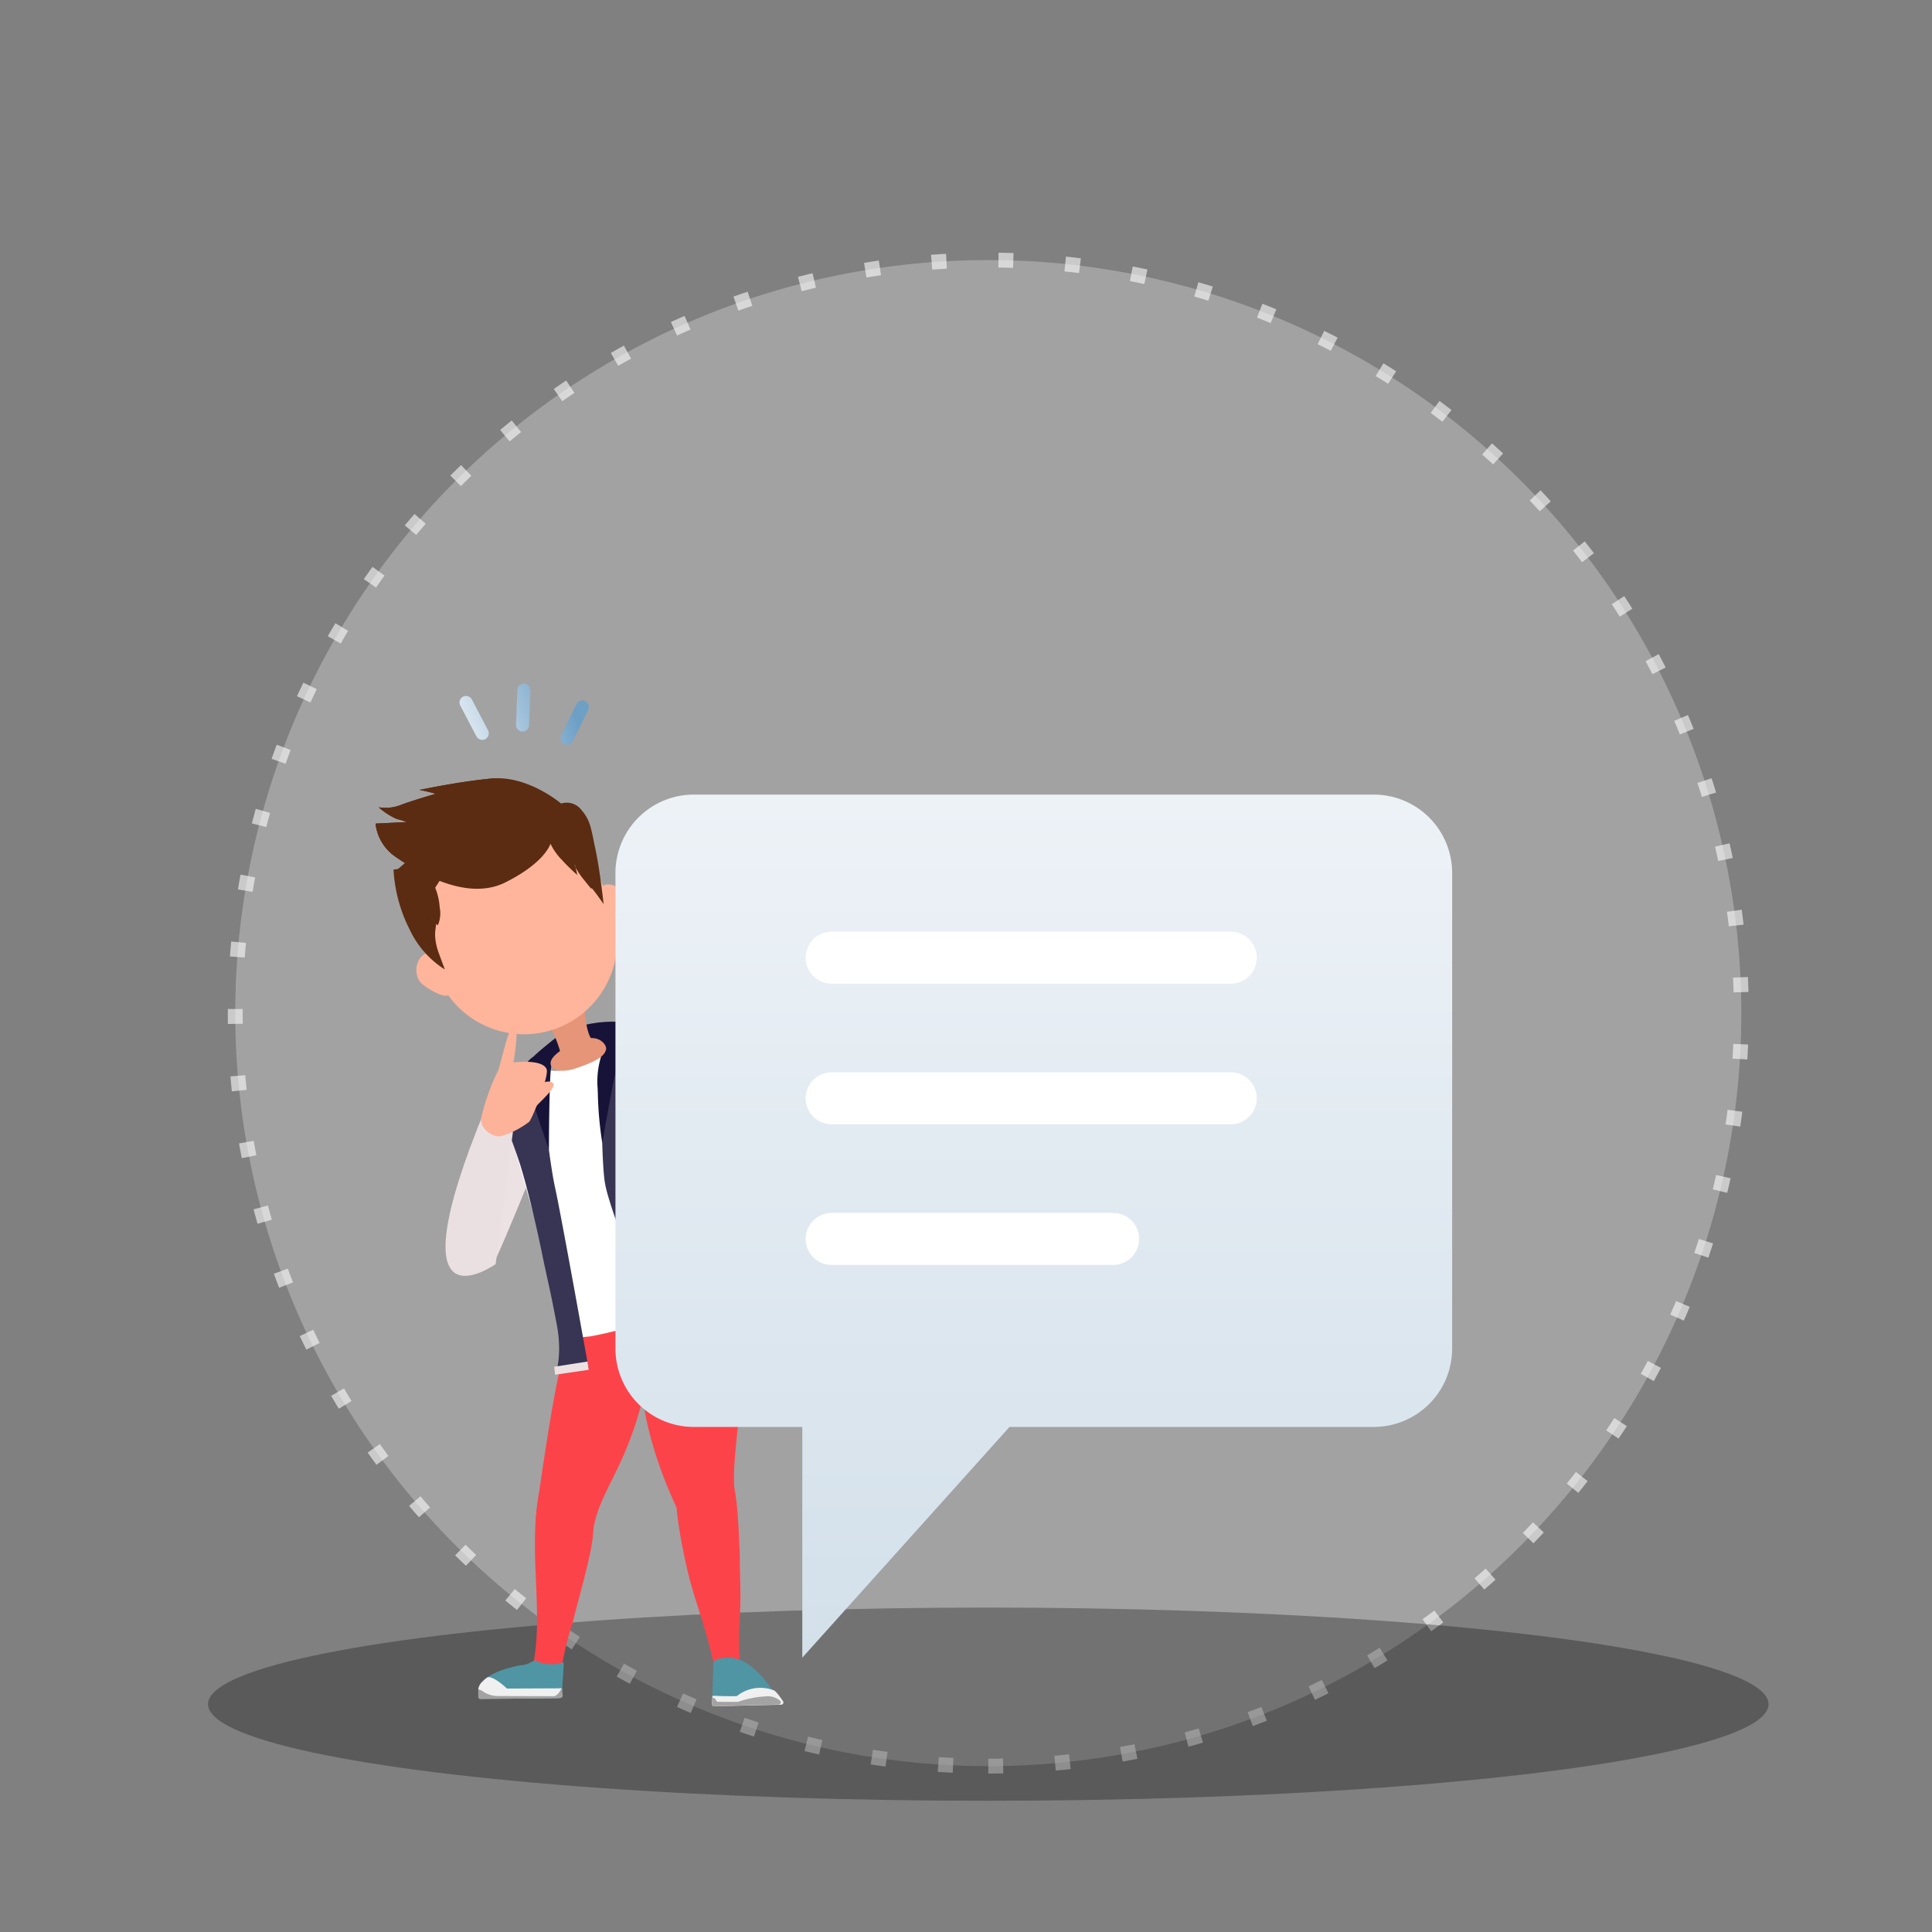 <svg xmlns="http://www.w3.org/2000/svg" xmlns:xlink="http://www.w3.org/1999/xlink" width="260" height="260" viewBox="0 0 260 260">
  <rect x="0" y="0" width="260" height="260" fill="#808080" stroke="none"/>
  <defs>
    <linearGradient id="linear-gradient" x1="0.27" y1="0.991" x2="0.696" y2="0.279" gradientUnits="objectBoundingBox">
      <stop offset="0" stop-color="#edf2f7"/>
      <stop offset="1" stop-color="#6ea0c6"/>
    </linearGradient>
    <linearGradient id="linear-gradient-8" x1="0.5" x2="0.5" y2="1" gradientUnits="objectBoundingBox">
      <stop offset="0" stop-color="#edf2f7"/>
      <stop offset="1" stop-color="#d3e0ea"/>
    </linearGradient>
    <clipPath id="clip-path">
      <rect id="Rectangle_4762" data-name="Rectangle 4762" width="16" height="13" transform="translate(19.223 82.122) rotate(-63.045)" stroke="rgba(0,0,0,0)" stroke-linecap="round" stroke-width="1" fill="url(#linear-gradient)"/>
    </clipPath>
    <clipPath id="clip-path-2">
      <path id="Path_86414" data-name="Path 86414" d="M28.183,80.189,25.655,76.25a.873.873,0,0,1,.255-1.209l.011-.008a.9.9,0,0,1,1.227.279l2.529,3.939a.875.875,0,0,1-.256,1.209l-.012.008A.9.9,0,0,1,28.183,80.189Z" stroke="rgba(0,0,0,0)" stroke-linecap="round" stroke-width="1" fill="url(#linear-gradient)"/>
    </clipPath>
    <clipPath id="clip-path-3">
      <rect id="Rectangle_4759" data-name="Rectangle 4759" width="15.771" height="12.787" transform="translate(19.413 82.22) rotate(-63.045)" stroke="rgba(0,0,0,0)" stroke-linecap="round" stroke-width="1" fill="url(#linear-gradient)"/>
    </clipPath>
    <clipPath id="clip-path-4">
      <path id="Path_86415" data-name="Path 86415" d="M33.981,77.882l-.71-4.624a.873.873,0,0,1,.723-1l.013,0a.9.9,0,0,1,1.008.753l.709,4.624a.875.875,0,0,1-.723,1l-.013,0A.9.9,0,0,1,33.981,77.882Z" stroke="rgba(0,0,0,0)" stroke-linecap="round" stroke-width="1" fill="url(#linear-gradient)"/>
    </clipPath>
    <clipPath id="clip-path-5">
      <rect id="Rectangle_4760" data-name="Rectangle 4760" width="15.771" height="12.787" transform="translate(19.413 82.219) rotate(-63.045)" stroke="rgba(0,0,0,0)" stroke-linecap="round" stroke-width="1" fill="url(#linear-gradient)"/>
    </clipPath>
    <clipPath id="clip-path-6">
      <path id="Path_86416" data-name="Path 86416" d="M24.724,84.531l-4.159-2.148a.874.874,0,0,1-.383-1.175l.006-.013a.9.9,0,0,1,1.2-.374l4.159,2.148a.874.874,0,0,1,.384,1.175l-.007.013A.9.9,0,0,1,24.724,84.531Z" stroke="rgba(0,0,0,0)" stroke-linecap="round" stroke-width="1" fill="url(#linear-gradient)"/>
    </clipPath>
  </defs>
  <g id="_7" data-name="7" transform="translate(-184 -986)">
    <g id="Group_24628" data-name="Group 24628">
      <g id="Group_24585" data-name="Group 24585" transform="translate(-904 -595.66)">
        <g id="Group_22392" data-name="Group 22392" transform="translate(507 1014)">
          <g id="Group_24618" data-name="Group 24618" transform="translate(612.66 602.66)">
            <path id="Path_47026" data-name="Path 47026" d="M101.34,202.68A101.34,101.34,0,1,0,0,101.34,101.34,101.34,0,0,0,101.34,202.68Z" fill="rgba(255,255,255,0.27)" stroke="rgba(255,255,255,0.58)" stroke-width="2" stroke-dasharray="2 7"/>
          </g>
          <ellipse id="Ellipse_2760" data-name="Ellipse 2760" cx="105" cy="13" rx="105" ry="13" transform="translate(609 784)" opacity="0.3"/>
          <g id="Group_24586" data-name="Group 24586" transform="translate(604.5 594.66)">
            <g id="Group_22742" data-name="Group 22742">
              <g id="Group_22739" data-name="Group 22739">
                <g id="Mask_Group_11735" data-name="Mask Group 11735">
                  <g id="Group_24356" data-name="Group 24356">
                    <g id="Group_23663" data-name="Group 23663">
                      <g id="Group_23417" data-name="Group 23417">
                        <g id="Group_19887" data-name="Group 19887">
                          <g id="Group_19844" data-name="Group 19844">
                            <g id="Group_19842" data-name="Group 19842">
                              <g id="Group_19822" data-name="Group 19822">
                                <g id="Group_19819" data-name="Group 19819">
                                  <g id="Group_19281" data-name="Group 19281">
                                    <g id="Group_19277" data-name="Group 19277">
                                      <g id="Group_19279" data-name="Group 19279">
                                        <g id="Group_19276" data-name="Group 19276">
                                          <g id="Group_19265" data-name="Group 19265">
                                            <g id="Group_19261" data-name="Group 19261">
                                              <g id="Group_19259" data-name="Group 19259">
                                                <path id="Path_50162" data-name="Path 50162" d="M56.186,178.16c.8,1.352-1.963,10.284-2.634,13.3a35.333,35.333,0,0,0-1.154,4.281c-.259,1.072.077-.14-.283,1.358a4.917,4.917,0,0,1-2.172.47,3.06,3.06,0,0,1-1.619-.938c1.318-7.256-.855-15.42.852-23.4C51.607,172.491,55.261,176.6,56.186,178.16Z" fill="#fd434a"/>
                                                <g id="Group_19258" data-name="Group 19258">
                                                  <path id="Path_50190" data-name="Path 50190" d="M53.418,150.234l-1.4,6.389s1.5-.256,7.654,1.812c2.549.856,4.361,1.888,5.374,2.266a3.205,3.205,0,0,0,.807,0c6.041-5,9.523-2.266,9.523-2.266s1.362-6.3.557-10.09c-5.309,1.293-8.19,3.777-11.539,3.916C57.363,152.554,53.418,150.234,53.418,150.234Z" fill="#fd434a"/>
                                                  <path id="Path_50164" data-name="Path 50164" d="M52.317,155.717c-.757,1.564-2.4,12-3.2,17.7s-.56,4.576,0,5.116c1.621,1.565,7.275,3,7.269,0,.662-3.671,3.029-6.886,4.7-11.307a43.285,43.285,0,0,0,1.833-5.74c.074-.389.82-2.47.941-2.986.158-.674-.89,1.5-.851.743C63.1,157.482,52.317,155.717,52.317,155.717Z" fill="#fd434a"/>
                                                  <path id="Path_50181" data-name="Path 50181" d="M76.078,150.979a11.692,11.692,0,0,1,.423,3.633c-.048.487-.032-.483,0,.541.128,4.108-1.078,11.74-1.213,15.967-.1,3.121.582,8.38,0,8.86-1.689,1.388-6.182-.786-7.147-2.829-1.661-3.513-5.507-11.726-5.484-20.867C62.661,154.508,76.078,150.979,76.078,150.979Z" fill="#fd434a"/>
                                                  <path id="Path_50183" data-name="Path 50183" d="M67.521,170.968c-.4,3.437.284,7.936,1.338,12.687s2.126,6.566,3.686,13.173c.737.265,3.624.293,3.5-.668a30.9,30.9,0,0,1,0-5.136c.195-3.555.045-4.574,0-9.233-.118-1.8-.22-7.994-1.113-9.783C72.515,171.061,67.922,167.53,67.521,170.968Z" fill="#fd434a"/>
                                                </g>
                                              </g>
                                            </g>
                                          </g>
                                        </g>
                                      </g>
                                    </g>
                                  </g>
                                </g>
                              </g>
                            </g>
                          </g>
                          <path id="Path_52606" data-name="Path 52606" d="M53.88,148.657a33.571,33.571,0,0,0,11.931,1.231,41.027,41.027,0,0,0,10.669-2.057c.013.124.071.772.067,1.372,0,.463,0,1.28,0,1.28a38.68,38.68,0,0,1-10.736,1.706A61.955,61.955,0,0,1,53.525,150.9,14.427,14.427,0,0,0,53.88,148.657Z" fill="#1c1c1c"/>
                        </g>
                      </g>
                    </g>
                    <g id="Path_53456" data-name="Path 53456">
                      <path id="Path_86439" data-name="Path 86439" d="M64.535,149.852l-4.281-.088-.312,2.96,4.417.116Z" fill="none"/>
                      <path id="Path_86440" data-name="Path 86440" d="M63.907,150.433l-3.12-.064-.188,1.779,3.2.084.106-1.8m.628-.581-.176,2.988-4.417-.116.312-2.96Z" fill="#ece2e3"/>
                    </g>
                    <rect id="Rectangle_5371" data-name="Rectangle 5371" width="3.756" height="1.384" rx="0.395" transform="translate(54.475 152.832) rotate(-83)" fill="#fd434a"/>
                    <rect id="Rectangle_5440" data-name="Rectangle 5440" width="1.384" height="3.756" rx="0.395" transform="translate(67.722 149.667) rotate(-7)" fill="#fd434a"/>
                    <rect id="Rectangle_5441" data-name="Rectangle 5441" width="1.384" height="3.756" rx="0.395" transform="translate(73.455 148.481) rotate(-7)" fill="#fd434a"/>
                  </g>
                  <g id="Group_24357" data-name="Group 24357">
                    <g id="Group_23674" data-name="Group 23674">
                      <path id="Path_52267" data-name="Path 52267" d="M52.2,196.719a3.7,3.7,0,0,1-1.811.216,2.9,2.9,0,0,1-1.743-.487c-.606.019-.8.567-2.128.661a.45.45,0,0,0-.051.007c-4.4.887-5.181,2.3-5.391,2.715a3.378,3.378,0,0,0-.2.522v.849a.381.381,0,0,0,.381.382h0l10.467-.073a.382.382,0,0,0,.379-.384v-.016s.233-3.613.259-4.076S52.2,196.719,52.2,196.719Z" fill="#5095a4"/>
                      <path id="Path_52268" data-name="Path 52268" d="M52.1,200.205l-7.378.033s-1.581-1.54-2.5-1.54c-.124,0-.385.193-.771.578a1.748,1.748,0,0,0-.576.962c0,.381,0,.574-.006,1.045a.3.3,0,0,0,.292.3h.006l10.518-.07a.421.421,0,0,0,.419-.424v-.885Z" fill="#f0f0f0"/>
                      <path id="Path_52269" data-name="Path 52269" d="M52.129,200.127a4.443,4.443,0,0,1-.411.655,1.315,1.315,0,0,1-.613.486l-7.54-.024a3.713,3.713,0,0,1-1.874-.49,2.681,2.681,0,0,0-.831-.433l.015,1.061a.286.286,0,0,0,.291.282h0l10.754-.155a.312.312,0,0,0,.306-.312Z" fill="#a3a3a3"/>
                    </g>
                    <g id="Group_23675" data-name="Group 23675">
                      <path id="Path_52263" data-name="Path 52263" d="M81.266,201.777c-.843-1.483-3.51-5.689-6.665-5.7l-.051,0c-2.34.035-2.058.915-2.058.915l-.133,4.441-.023.748a.353.353,0,0,0,.343.364h.02l8.268-.239a.353.353,0,0,0,.344-.362.341.341,0,0,0-.046-.165" fill="#5095a4"/>
                      <path id="Path_52265" data-name="Path 52265" d="M80.6,200.463a5.033,5.033,0,0,0-4.865.736.36.36,0,0,1-.188.059c-.586.019-1.951,0-2.429-.026a4.929,4.929,0,0,0-.749,0l-.067,1.079a.315.315,0,0,0,.319.317h.028l8.953-.216a.32.32,0,0,0,.33-.309.269.269,0,0,0-.047-.146c-.372-.552-1-1.434-1.285-1.495" fill="#f0f0f0"/>
                      <path id="Path_52266" data-name="Path 52266" d="M81.507,201.9a.3.3,0,0,1-.048.423.3.3,0,0,1-.18.065l-5.474.149-3.192.087a.3.3,0,0,1-.308-.292v-.026l.054-.88s-.065-.047.238.109a.561.561,0,0,1,.279.309.3.3,0,0,0,.281.186h2.6a.291.291,0,0,0,.092-.015,13.7,13.7,0,0,1,3.706-.73,2.586,2.586,0,0,1,1.952.615" fill="#a3a3a3"/>
                    </g>
                  </g>
                  <g id="Group_23821" data-name="Group 23821">
                    <g id="Group_23820" data-name="Group 23820">
                      <g id="Group_23819" data-name="Group 23819">
                        <g id="Group_23817" data-name="Group 23817">
                          <g id="Group_23813" data-name="Group 23813">
                            <g id="Group_23809" data-name="Group 23809">
                              <path id="Path_54079" data-name="Path 54079" d="M58.489,129.859a.517.517,0,0,1-.385.6c-.237.017-.447-.224-.472-.54a.516.516,0,0,1,.386-.6c.237-.018.447.223.471.539" fill="#fff"/>
                            </g>
                            <g id="Group_23810" data-name="Group 23810">
                              <path id="Path_54080" data-name="Path 54080" d="M60.413,135.473a.518.518,0,0,1-.385.6c-.237.017-.447-.224-.472-.54a.516.516,0,0,1,.386-.6c.237-.018.447.223.471.539" fill="#fff"/>
                            </g>
                            <g id="Group_23811" data-name="Group 23811">
                              <path id="Path_54081" data-name="Path 54081" d="M61.9,141.013a.518.518,0,0,1-.386.6c-.236.018-.447-.224-.472-.539a.517.517,0,0,1,.386-.6c.237-.018.448.224.472.539" fill="#fff"/>
                            </g>
                            <g id="Group_23812" data-name="Group 23812">
                              <path id="Path_54082" data-name="Path 54082" d="M63.332,146.365a.516.516,0,0,1-.385.6c-.237.018-.447-.223-.472-.539a.516.516,0,0,1,.386-.6c.236-.018.447.223.471.539" fill="#fff"/>
                            </g>
                          </g>
                          <g id="Group_23815" data-name="Group 23815">
                            <g id="Group_23814" data-name="Group 23814">
                              <path id="Path_53047" data-name="Path 53047" d="M52.886,118.939s-5.558-2.915-9.167,4.219c-1.929,3.815-3.849,14.14-4.81,17.646-.445,1.621,2.7,3.666,3.838,2.484.82-.854,10.139-24.349,10.139-24.349" fill="#ece2e3"/>
                              <path id="Path_53059" data-name="Path 53059" d="M62.344,112.724c.353-.019,3.49.084,3.874.161,4.483.886,7.416,9.135,8.91,14.483,3.476,12.4-1.786,15.205-6.691,1.6C67.705,126.692,62.344,112.724,62.344,112.724Z" fill="#ece2e3"/>
                              <path id="Path_53139" data-name="Path 53139" d="M45.049,121.512c.42-2.406-.349-3.3,3.816-5.7.695-.388-.03.825,1,.88.763.644,1.978.482,3.621.008a5.892,5.892,0,0,0,2.92-1.927c.063-.623-1.792-.892-1.451-1.164,4.162-1.056,9.2-1.336,11.055-.763a3.785,3.785,0,0,0-.838,3.73,34.225,34.225,0,0,0,.911,5.627c.358,1.173,1.56,3,1.5,3.943.358,6.169,5.3,15.157,5.814,19.454-.078.653-1.111,1.031-1.578,1.31a47.773,47.773,0,0,1-15.92,5.94c-2.337.2-3.274.643-3.26-.072-.86-5.975-3.233-12.479-4.66-17.484C45.953,128.182,44.627,123.915,45.049,121.512Z" fill="#fff"/>
                            </g>
                          </g>
                          <g id="Group_23816" data-name="Group 23816">
                            <path id="Path_54083" data-name="Path 54083" d="M61.324,110.669s-7.667-1.427-12.019,3.846,10.675-1.739,10.675-1.739Z" fill="#171338"/>
                            <path id="Path_54084" data-name="Path 54084" d="M59.295,136.942c.153.443.315.9.485,1.367.09.254.184.51.279.769q.171.467.351.943c.394,1.052.811,2.132,1.233,3.206q.265.678.535,1.35c.1.255.2.509.3.761l.378.934c.174.428.346.85.515,1.261,1.333,3.251,2.468,5.889,2.788,6.629.059.136.091.208.091.208l3.258-1.357,5.928-2.47,1.408-.586.009,0s-.1-.323-.277-.908c-.2-.647-.5-1.613-.893-2.816-.321-.991-1.692-1.969-2.121-3.235-.1-.31-.213-.627-.324-.95-.086-.253-.175-.511-.265-.771l-.255-.731q-.111-.317-.225-.637c-.35-.992-.72-2.022-1.109-3.073-.114-.312-.232-.628-.35-.944q-.144-.381-.288-.765c-.172-.45-2.134-8.438-2.265-8.737a20.557,20.557,0,0,1-2.891-7.079c-.268-1.415.075-2.688.075-4.4a4.332,4.332,0,0,1,.456-1.918c.133-.191.269.049.094-.233-.2-.4-4.4-.993-4.4-.974-1.367-.817-3.225,1.276-3.566,1.325l-.013,0h0c-.225,0-.483,0-.767.01-.013,1.376-.026,3.261-.024,5.329,0,.488,0,.986,0,1.49q0,.417,0,.837,0,.513.008,1.031c.008.912.021,1.825.036,2.716q.015.754.033,1.482c.007.282.014.56.023.833q.017.525.036,1.023c.032.841.071,1.62.119,2.306.037.553.081,1.044.13,1.463.011.1.024.205.037.3.021.155.051.325.088.509.058.292.135.62.229.978C58.448,134.392,58.832,135.6,59.295,136.942Z" fill="#383453"/>
                            <path id="Path_54085" data-name="Path 54085" d="M51.254,157.92l3.146-.543,1.311-.226s-.533-2.984-1.241-6.894q-.126-.7-.259-1.432-.088-.49-.181-.992l-.145-.807q-.13-.71-.262-1.432c-.213-1.164-.429-2.34-.64-3.486-.062-.333-.123-.664-.184-.99-.05-.271-.1-.539-.149-.8-.09-.487-.18-.965-.266-1.43-.264-1.4-.508-2.689-.715-3.756q-.1-.533-.195-.987c-.059-.293-.112-.561-.162-.8s-.1-.461-.137-.641c-.05-.231-.1-.491-.157-.778-.126-.669-.257-1.483-.392-2.385-.048-.322-.1-.655-.145-1-.038-.266-.075-.537-.113-.812-.064-.47-.129-.953-.193-1.442-.114-.873-.226-1.765-.333-2.646-.041-.336-.082-.671-.121-1q-.048-.411-.1-.814c-.058-.5-.115-.983-.168-1.449-.316-2.757-.532-4.836-.532-4.836l-1.4.853s-3.235,2.354-3.984,5.676a72.11,72.11,0,0,1,2.976,7.688c1.643,5.368,3.081,12.673,3.152,13,.24,1.154.889,4.033,1.123,5.214.1.478.189.955.282,1.426q.078.405.156.8c.065.333.128.663.191.989C52.241,155.491,51.254,157.92,51.254,157.92Z" fill="#383453"/>
                            <path id="Path_54086" data-name="Path 54086" d="M50.373,127.727s-2.166-8.936-2.431-9.974a5.082,5.082,0,0,1,.374-2.574l0-.009a3.5,3.5,0,0,0-1.306,1.577,3.065,3.065,0,0,0,.142.922C47.805,120.365,50.373,127.727,50.373,127.727Z" fill="#171338"/>
                            <path id="Path_54087" data-name="Path 54087" d="M51.079,156.929l4.486-.7.167,1.109-4.534.666Z" fill="#ece2e3"/>
                            <path id="Path_54088" data-name="Path 54088" d="M57.555,126.827s1.542-8.95,1.877-9.8,1.816-1.644,2.3-3.226.416-2.695-.354-3.107-4.923,1.507-4.923,1.507-.353.5.6,1.83a1.693,1.693,0,0,1,.279,1.338,11.576,11.576,0,0,0-.4,4.205c.007.2.013.388.022.624A48.806,48.806,0,0,0,57.555,126.827Z" fill="#171338"/>
                            <path id="Path_54089" data-name="Path 54089" d="M50.372,127.726s-2.31-8.783-2.558-9.749a3,3,0,0,1,.5-2.8l0-.009h0A23.564,23.564,0,0,1,50.4,113.4c.68-.5.13.419.13.419v0c.078-.05.159-.1.244-.147l.021.066a16.526,16.526,0,0,1-.089,2.776C50.393,117.429,50.372,127.726,50.372,127.726Z" fill="#171338"/>
                            <path id="Path_54090" data-name="Path 54090" d="M65.609,152.909l10.523-5.169.673,2.2-10.58,4.384Z" fill="#ece2e3"/>
                          </g>
                        </g>
                        <path id="Path_53128" data-name="Path 53128" d="M71.312,137.147s-4.021-13.376,2.061-8.939a12.2,12.2,0,0,1,2.586,3.378c.308,1.006,2.937,13.239,1.138,13.759-2.875,1.983-2.656-.3-3.861-3.368S71.312,137.147,71.312,137.147Z" fill="#ece2e3"/>
                        <path id="Path_53308" data-name="Path 53308" d="M74.492,145.508a4.664,4.664,0,0,0-.384,2.6,8.035,8.035,0,0,1-.059,2.353c-.061.231.346.561.828.262s.517-3.13.8-.238c.077.776.264,2.334.331,2.993a.333.333,0,0,0,.566.179,1.312,1.312,0,0,0,.273-.445c.126-.31-.044-.016.7-.487.376-.238.376-.238.566-.728a14.3,14.3,0,0,0,.771-3.743,5.536,5.536,0,0,0-1.487-3.52c-.576-.3-2.586.333-2.586.333" fill="#feb59b"/>
                      </g>
                      <path id="Path_54094" data-name="Path 54094" d="M68.172,119.526a9.6,9.6,0,0,0,3.122-2c.091.15.679,1.271.679,1.271s-1.729,1.685-3.116,1.791A11.664,11.664,0,0,1,68.172,119.526Z" fill="#383453"/>
                    </g>
                  </g>
                  <g id="Group_24325" data-name="Group 24325">
                    <path id="Path_53256" data-name="Path 53256" d="M54.557,100.478" fill="none" stroke="#707070" stroke-width="0.198"/>
                    <g id="Group_24311" data-name="Group 24311">
                      <path id="Path_53079" data-name="Path 53079" d="M54.074,113.176a3.856,3.856,0,0,1,2.645-.407c.949.239,1.447,1.055,1.342,1.48-.217.737-.859,1.492-4.313,2.6-1.98.567-2.956.046-3.043-.337C50.193,115.536,51.572,114.409,54.074,113.176Z" fill="#e69578"/>
                      <path id="Path_53080" data-name="Path 53080" d="M52.475,109.169l2.654-.813s.144,3.549,1.057,4.588c.208.785-2.174,1.824-2.174,1.824ZM51.9,114.56a15.868,15.868,0,0,0-2.058-4.521l2.635-.871,2.978,4.5-.431.717-2.539.4Z" fill="#e69578"/>
                    </g>
                  </g>
                </g>
              </g>
              <g id="Group_22741" data-name="Group 22741">
                <g id="Group_24310" data-name="Group 24310">
                  <g id="Group_23917" data-name="Group 23917">
                    <g id="Group_23907" data-name="Group 23907">
                      <path id="Path_54363" data-name="Path 54363" d="M36.254,102.434c-.528-.7-.977-1.552-2.4-1.106s-1.842,3-.528,4.1,3.805,2.281,3.728,1.055-.277-3.346-.8-4.048" fill="#feb59b"/>
                    </g>
                    <path id="Path_54367" data-name="Path 54367" d="M35.261,104A12.552,12.552,0,0,0,51.4,111.4l-.027.01a12.551,12.551,0,0,0,7.392-16.138l-1.616-4.347c-2.415-6.5-9.3-8.886-15.795-6.471l.027-.01c-6.5,2.415-10.149,8.72-7.734,15.217Z" fill="#feb59b"/>
                    <g id="Group_23915" data-name="Group 23915">
                      <path id="Path_54383" data-name="Path 54383" d="M56.692,94.579c-.078-.875-.314-1.807,1.037-2.425s3.377.992,3.138,2.69-1.3,4.242-2.062,3.28-2.035-2.67-2.113-3.546" fill="#feb59b"/>
                    </g>
                  </g>
                  <path id="Path_54390" data-name="Path 54390" d="M47.345,100.738" fill="none" stroke="#707070" stroke-width="0.198"/>
                </g>
                <g id="Component_5_21" data-name="Component 5 21">
                  <g id="Group_22740" data-name="Group 22740">
                    <path id="Path_52604" data-name="Path 52604" d="M35.063,92.465a8.361,8.361,0,0,1,.612,2.671,4.059,4.059,0,0,1-.248,2.378l-.38-.267a1.366,1.366,0,0,0-.5-.563l.6.471c.125.3-.1.77-.093,1.685a7.143,7.143,0,0,0,.317,1.888c.061.257.995,2.741.995,2.741A12.786,12.786,0,0,1,31.634,98.1a20.349,20.349,0,0,1-2.178-8.079l.613-.077S45.72,76.083,35.063,92.465Z" fill="#5b2c12"/>
                    <path id="Path_52600" data-name="Path 52600" d="M29.807,88.345c2.648,1.8,9.351,6.088,14.722,3.395s6.049-5.195,6.049-5.195a8.362,8.362,0,0,0,1.59,2.232A27,27,0,0,0,54.2,90.763l-.24-1.008c-.166-.339-.093-.385-.093-.385l.093.385a10.578,10.578,0,0,0,1.179,1.709c1.53,1.931.717.828,1.006,1.08s1.589,2.133,1.589,2.133-.486-4.491-1.092-7.339S56,83.477,54.755,82.011a2.5,2.5,0,0,0-2.747-.876s-4.479-3.833-9.377-3.363c-4.447.426-9.034,1.417-9.706,1.534a20.582,20.582,0,0,1,2.211.522s-2.867.82-4.633,1.473a5.66,5.66,0,0,1-3.046.339,9.038,9.038,0,0,0,2.434,1.572q.69.174,1.363.416l-4.208.207A6.208,6.208,0,0,0,29.807,88.345Z" fill="#5b2c12"/>
                    <path id="Path_52601" data-name="Path 52601" d="M29.807,88.345a31.55,31.55,0,0,0,4.972,2.835c2.763.559,4.631.3,4.416.135-.267-.2-3.1-1.589-3.1-1.589a17.87,17.87,0,0,0,4.017-.2A35.342,35.342,0,0,0,44.2,88.2s-1.065-.209-2.995-.673a7.4,7.4,0,0,1-2.854-1.239,14.2,14.2,0,0,0,5.738-1.477,7.3,7.3,0,0,1,4.26-1.133,17.419,17.419,0,0,0-3.008-.9,8.549,8.549,0,0,0-3.294-.354,9.219,9.219,0,0,1,3.268-1.376,3.328,3.328,0,0,1,1.536.208c-.244-.139-3.055-1.723-4.171-2.142a7.212,7.212,0,0,0-2.77-.27l3.688-.831-.64-.267c-.108.007-.217.014-.326.024-4.45.427-9.042,1.42-9.707,1.535a20.422,20.422,0,0,1,2.212.522s-2.867.82-4.632,1.472a5.656,5.656,0,0,1-3.046.34,9.063,9.063,0,0,0,2.434,1.572,13.982,13.982,0,0,1,1.363.416l-4.207.207A6.208,6.208,0,0,0,29.807,88.345Z" fill="#5b2c12"/>
                    <path id="Path_52602" data-name="Path 52602" d="M35.614,86.03a39.882,39.882,0,0,0,4.351-2.5s-7.505,2.82-10.415,2.109a4.968,4.968,0,0,1-2.492-1.657,6.268,6.268,0,0,0,2.748,4.367,31.708,31.708,0,0,0,4.972,2.835c2.763.559,4.632.3,4.416.135-.267-.2-3.1-1.589-3.1-1.589a17.862,17.862,0,0,0,4.016-.2A35.342,35.342,0,0,0,44.2,88.2s-.28-.055-.812-.171c-3.453,1.222-10.295-1.053-10.575-1.166S33.851,86.822,35.614,86.03Z" fill="#5b2c12"/>
                  </g>
                </g>
              </g>
              <path id="Path_86441" data-name="Path 86441" d="M41.9,122s1.908,2.646,3.63,3.3L43.2,143.118S28.937,153.291,41.9,122Z" fill="#eae0e1"/>
              <path id="Path_86442" data-name="Path 86442" d="M43.523,117.1c.241-.428,1.583-6.686,2.252-6.317s-.176,5.191-.176,5.191,3.841-.5,4.453.885c.4.9-1.956,6.794-2.361,7.127a11.956,11.956,0,0,1-3.825,1.938c-1.151.14-2.986-1.141-2.56-2.693A28.988,28.988,0,0,1,43.523,117.1Z" fill="#fcb399"/>
            </g>
            <path id="Path_86444" data-name="Path 86444" d="M49.659,118.691s.858-.4,1.3.117-1.814,2.507-2.225,2.974S49.659,118.691,49.659,118.691Z" fill="#fcb399"/>
          </g>
          <g id="Chat_Icon" data-name="Chat Icon" transform="translate(643.756 655.66)">
            <rect id="bound" width="149" height="149" transform="translate(0.244 0.34)" fill="none"/>
            <g id="Group_10016" data-name="Group 10016" transform="translate(20.069 18.932)">
              <path id="Path_13800" data-name="Path 13800" d="M89.489,23.836H23.112m66.377,17.82H23.112M59.781,59.479H23.112M67.727,85.1h34.351A10.554,10.554,0,0,0,112.6,74.581V10.523A10.554,10.554,0,0,0,102.078,0H10.519A10.551,10.551,0,0,0,0,10.523V74.581A10.55,10.55,0,0,0,10.519,85.1H25.144V116.15L53.029,85.1Z" transform="translate(0 0)" fill="url(#linear-gradient-8)"/>
              <line id="Line_170" data-name="Line 170" x2="53.711" transform="translate(29.096 21.948)" fill="none" stroke="#fff" stroke-linecap="round" stroke-width="7"/>
              <line id="Line_171" data-name="Line 171" x2="53.711" transform="translate(29.096 40.871)" fill="none" stroke="#fff" stroke-linecap="round" stroke-width="7"/>
              <line id="Line_172" data-name="Line 172" x2="37.88" transform="translate(29.096 59.794)" fill="none" stroke="#fff" stroke-linecap="round" stroke-width="7"/>
            </g>
          </g>
        </g>
      </g>
      <g id="Group_22371" data-name="Group 22371" transform="matrix(0.819, 0.574, -0.574, 0.819, 276.383, 1001.666)">
        <g id="Group_22715" data-name="Group 22715">
          <g id="Group_22714" data-name="Group 22714" clip-path="url(#clip-path)">
            <g id="Group_21911" data-name="Group 21911">
              <g id="Group_22705" data-name="Group 22705">
                <g id="Group_22704" data-name="Group 22704" clip-path="url(#clip-path-2)">
                  <g id="Group_21900" data-name="Group 21900">
                    <g id="Group_22703" data-name="Group 22703">
                      <g id="Group_22702" data-name="Group 22702" clip-path="url(#clip-path-3)">
                        <g id="Group_21899" data-name="Group 21899">
                          <g id="Group_21897" data-name="Group 21897" opacity="0">
                            <g id="Group_21896" data-name="Group 21896">
                              <path id="Path_47014" data-name="Path 47014" d="M26.551,68.163l11.409,5.8L30.813,88.024l-11.4-5.794Z" stroke="rgba(0,0,0,0)" stroke-linecap="round" stroke-width="1" fill="url(#linear-gradient)"/>
                            </g>
                          </g>
                          <g id="Group_21898" data-name="Group 21898">
                            <path id="Path_47015" data-name="Path 47015" d="M26.551,68.162l11.409,5.8L30.814,88.024l-11.4-5.8Z" stroke="rgba(0,0,0,0)" stroke-linecap="round" stroke-width="1" fill="url(#linear-gradient)"/>
                          </g>
                        </g>
                      </g>
                    </g>
                  </g>
                </g>
              </g>
              <g id="Group_22709" data-name="Group 22709">
                <g id="Group_22708" data-name="Group 22708" clip-path="url(#clip-path-4)">
                  <g id="Group_21905" data-name="Group 21905">
                    <g id="Group_22707" data-name="Group 22707">
                      <g id="Group_22706" data-name="Group 22706" clip-path="url(#clip-path-5)">
                        <g id="Group_21904" data-name="Group 21904">
                          <g id="Group_21902" data-name="Group 21902" opacity="0">
                            <g id="Group_21901" data-name="Group 21901">
                              <path id="Path_47018" data-name="Path 47018" d="M26.562,68.161l11.4,5.8L30.811,88.014l-11.4-5.8Z" stroke="rgba(0,0,0,0)" stroke-linecap="round" stroke-width="1" fill="url(#linear-gradient)"/>
                            </g>
                          </g>
                          <g id="Group_21903" data-name="Group 21903">
                            <path id="Path_47019" data-name="Path 47019" d="M26.563,68.162l11.4,5.8L30.811,88.016l-11.4-5.8Z" stroke="rgba(0,0,0,0)" stroke-linecap="round" stroke-width="1" fill="url(#linear-gradient)"/>
                          </g>
                        </g>
                      </g>
                    </g>
                  </g>
                </g>
              </g>
              <g id="Group_22713" data-name="Group 22713">
                <g id="Group_22712" data-name="Group 22712" clip-path="url(#clip-path-6)">
                  <g id="Group_21910" data-name="Group 21910">
                    <g id="Group_22711" data-name="Group 22711">
                      <g id="Group_22710" data-name="Group 22710" clip-path="url(#clip-path-5)">
                        <g id="Group_21909" data-name="Group 21909">
                          <g id="Group_21907" data-name="Group 21907" opacity="0">
                            <g id="Group_21906" data-name="Group 21906">
                              <path id="Path_47022" data-name="Path 47022" d="M26.561,68.161l11.4,5.8L30.811,88.014l-11.4-5.8Z" stroke="rgba(0,0,0,0)" stroke-linecap="round" stroke-width="1" fill="url(#linear-gradient)"/>
                            </g>
                          </g>
                          <g id="Group_21908" data-name="Group 21908">
                            <path id="Path_47023" data-name="Path 47023" d="M26.562,68.161l11.4,5.8L30.812,88.015l-11.4-5.8Z" stroke="rgba(0,0,0,0)" stroke-linecap="round" stroke-width="1" fill="url(#linear-gradient)"/>
                          </g>
                        </g>
                      </g>
                    </g>
                  </g>
                </g>
              </g>
            </g>
          </g>
        </g>
      </g>
    </g>
    <rect id="Rectangle_4941" data-name="Rectangle 4941" width="260" height="260" transform="translate(184 986)" fill="none"/>
  </g>
</svg>
